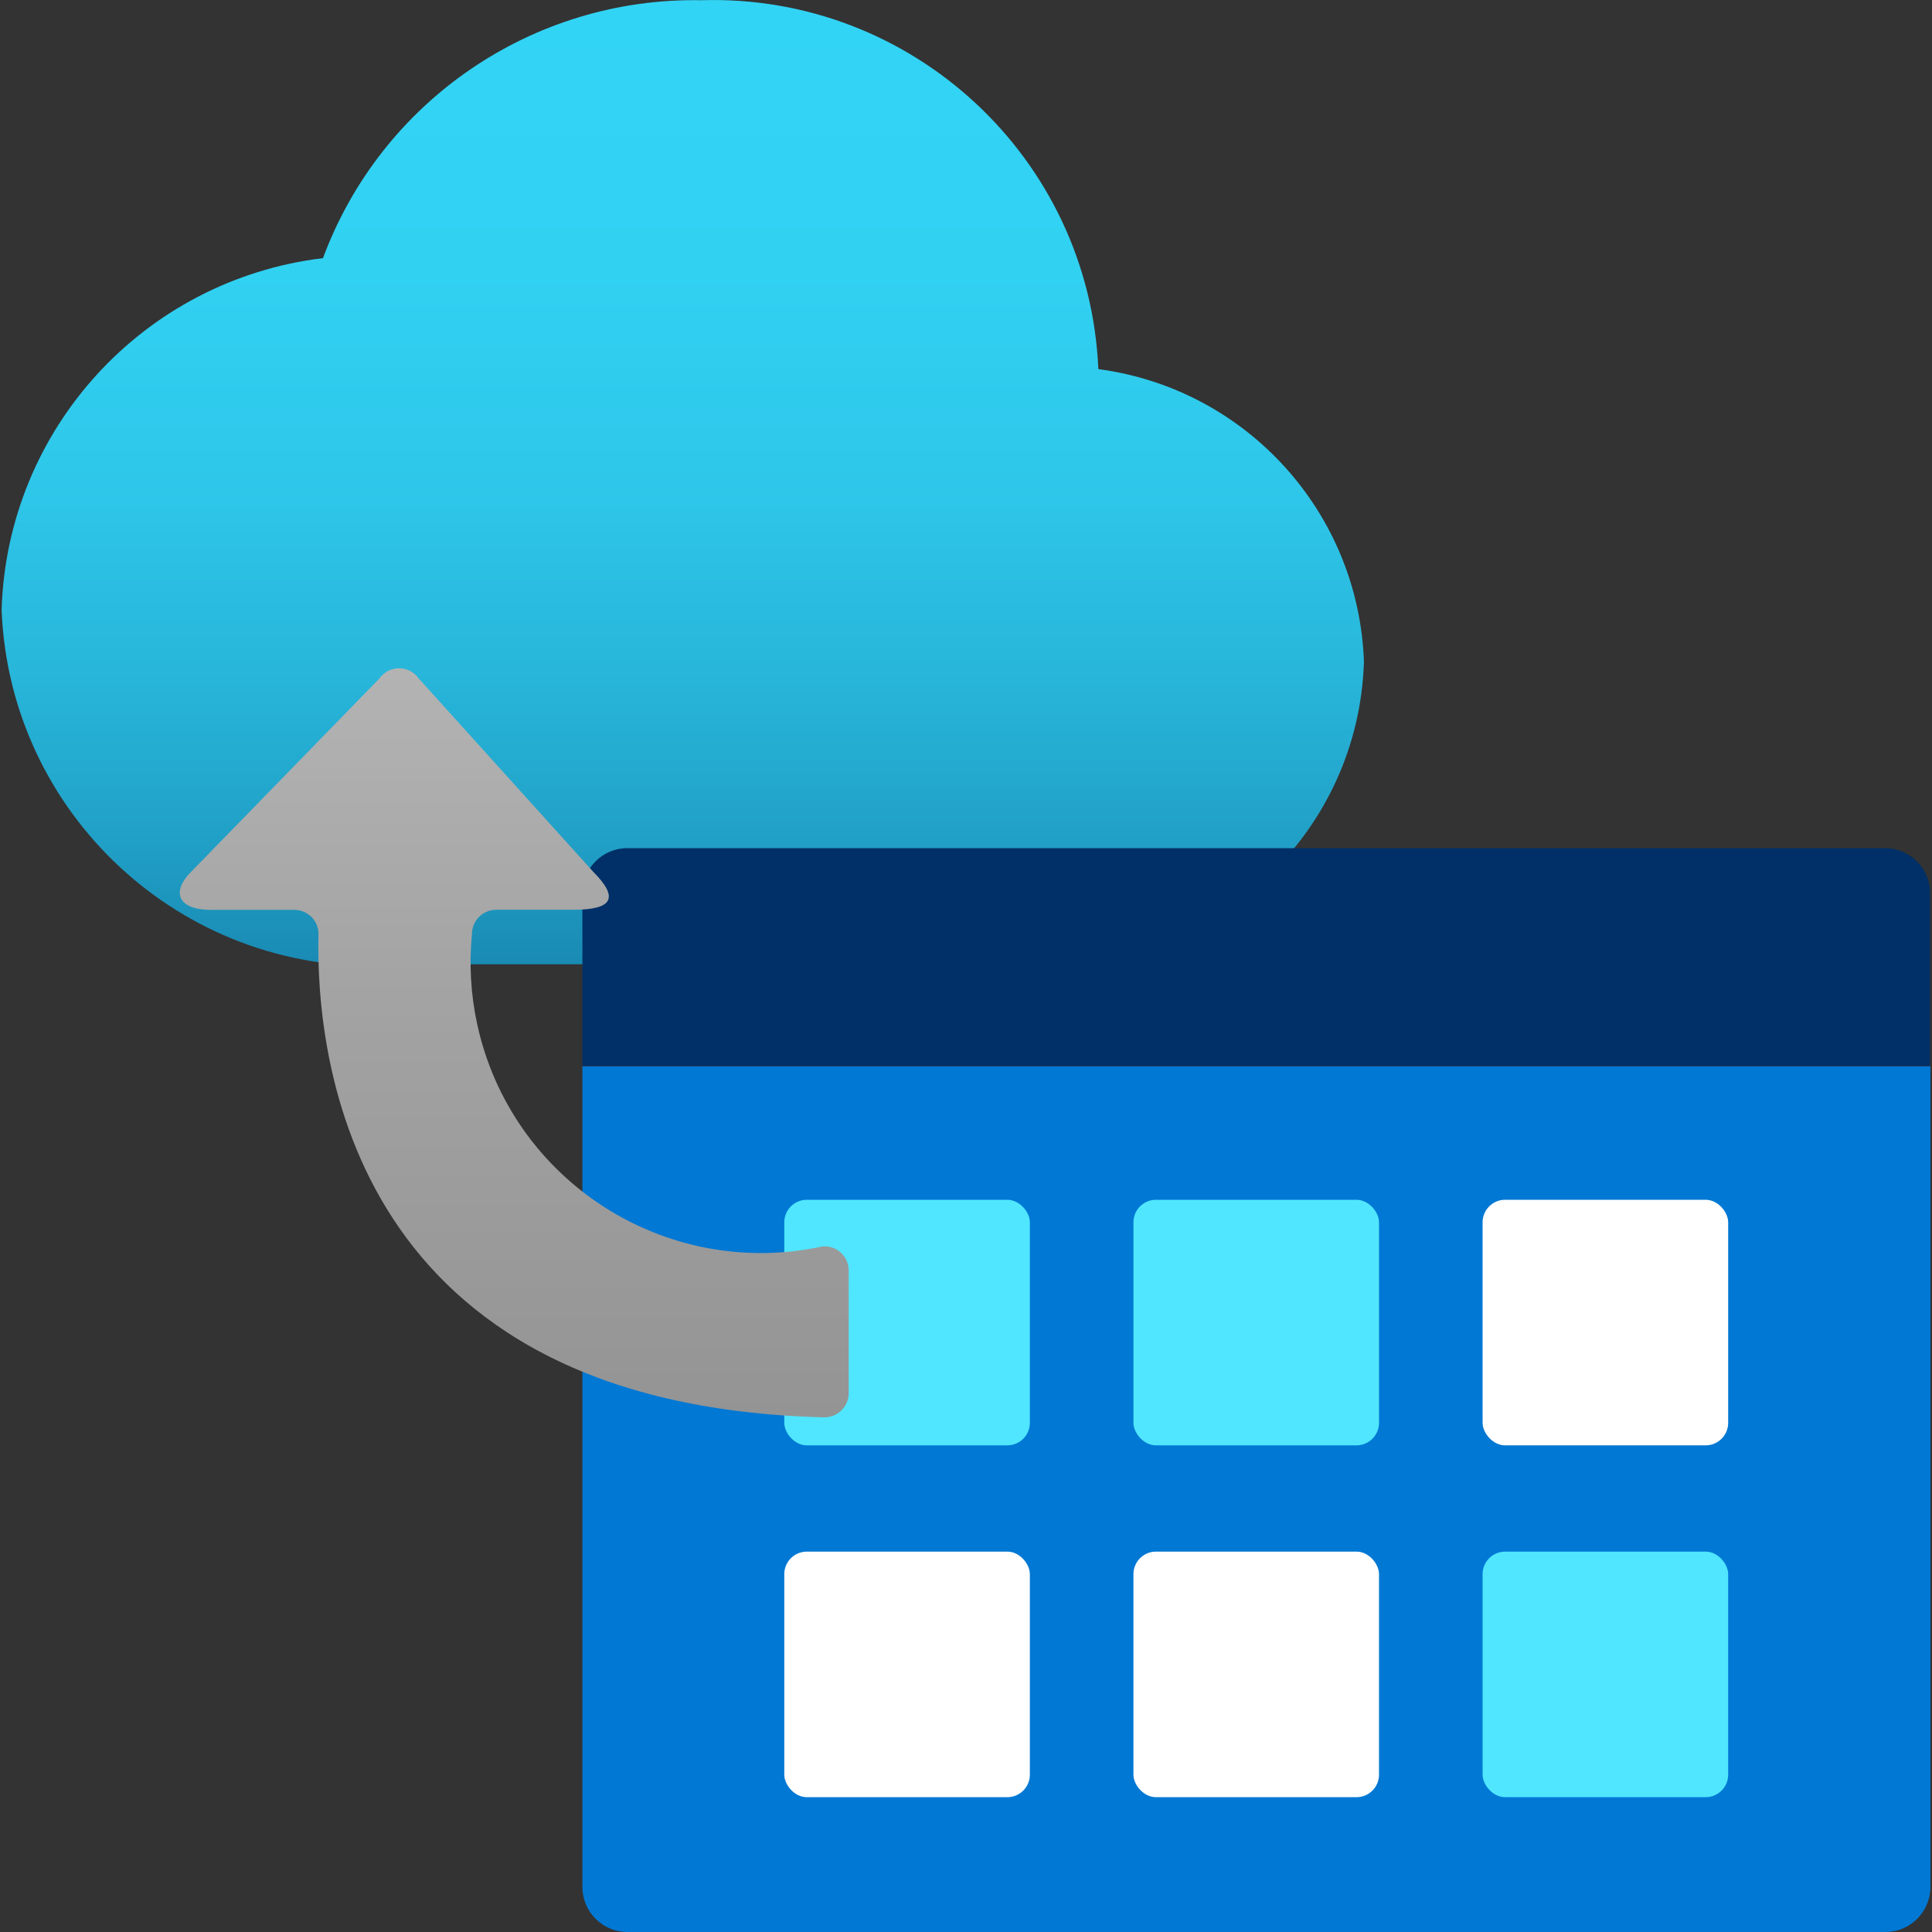 <svg id="uuid-b25aacb7-8f03-412f-a996-56eedea4ce08" xmlns="http://www.w3.org/2000/svg" width="18" height="18" viewBox="0 0 18 18">
  <rect x="0" y="0" width="18" height="18" fill="#333333" stroke="none"/>
  <defs>
    <linearGradient id="uuid-90213cdd-61bd-469d-86c1-ba28ff101989" x1="-557.638" y1="1016.516" x2="-557.638" y2="1025.516" gradientTransform="translate(564 1025.516) scale(1 -1)" gradientUnits="userSpaceOnUse">
      <stop offset="0" stop-color="#198ab3"/>
      <stop offset=".132" stop-color="#21a0c7"/>
      <stop offset=".31" stop-color="#28b7db"/>
      <stop offset=".502" stop-color="#2ec7ea"/>
      <stop offset=".717" stop-color="#31d1f2"/>
      <stop offset="1" stop-color="#32d4f5"/>
    </linearGradient>
    <linearGradient id="uuid-daa923cb-c1d4-4b29-8c8f-52988c184bb9" x1="-535.416" y1="-527.004" x2="-528.439" y2="-527.004" gradientTransform="translate(-522.212 -522.212) rotate(-90) scale(1 -1)" gradientUnits="userSpaceOnUse">
      <stop offset="0" stop-color="#949494"/>
      <stop offset=".532" stop-color="#a2a2a2"/>
      <stop offset="1" stop-color="#b3b3b3"/>
    </linearGradient>
  </defs>
  <g>
    <path d="m12.708,6.18c-.042-1.397-1.09-2.557-2.475-2.741C10.149,1.473,8.498-.059,6.532.002c-1.565-.028-2.978.935-3.523,2.403C1.337,2.607.065,4,.015,5.683c.075,1.901,1.674,3.384,3.575,3.315.106,0,.214-.005.314-.014h5.788c.052-.001.103-.009.152-.023,1.545-.011,2.808-1.237,2.863-2.781Z" fill="url(#uuid-90213cdd-61bd-469d-86c1-ba28ff101989)"/>
    <g>
      <g>
        <path d="m5.426,9.934h12.559v7.647c0,.231-.188.419-.419.419H5.845c-.231,0-.419-.188-.419-.419v-7.647h0Z" fill="#0078d4"/>
        <path d="m5.848,7.902h11.715c.231,0,.419.188.419.419h0v1.609H5.426v-1.609c0-.232.188-.42.42-.419h.002Z" fill="#003067"/>
      </g>
      <g>
        <rect x="10.56" y="14.456" width="2.288" height="2.288" rx=".21" ry=".21" fill="#fff"/>
        <rect x="7.307" y="14.456" width="2.288" height="2.288" rx=".21" ry=".21" fill="#fff"/>
        <rect x="13.813" y="14.456" width="2.288" height="2.288" rx=".21" ry=".21" fill="#50e6ff"/>
        <rect x="10.56" y="11.178" width="2.288" height="2.288" rx=".21" ry=".21" fill="#50e6ff" isolation="isolate"/>
        <rect x="13.813" y="11.178" width="2.288" height="2.288" rx=".21" ry=".21" fill="#fff"/>
        <rect x="7.307" y="11.178" width="2.288" height="2.288" rx=".21" ry=".21" fill="#50e6ff" isolation="isolate"/>
      </g>
    </g>
  </g>
  <path d="m3.589,6.267c.101-.071.241-.047.312.054l1.625,1.8c.244.245.183.355-.184.355h-.719c-.125,0-.226.102-.226.227-.027.279-.011.561.048.835.315,1.461,1.755,2.39,3.216,2.075.007,0,.015-.001.022-.001.124,0,.224.1.224.224v1.144s0,.003,0,.005c-.003.125-.107.223-.232.22-4.408-.112-4.734-3.338-4.708-4.499,0-.002,0-.004,0-.006,0-.124-.101-.223-.225-.223h-.778c-.304,0-.373-.165-.183-.355l1.755-1.802c.015-.02.032-.038.053-.052Z" fill="url(#uuid-daa923cb-c1d4-4b29-8c8f-52988c184bb9)"/>
</svg>